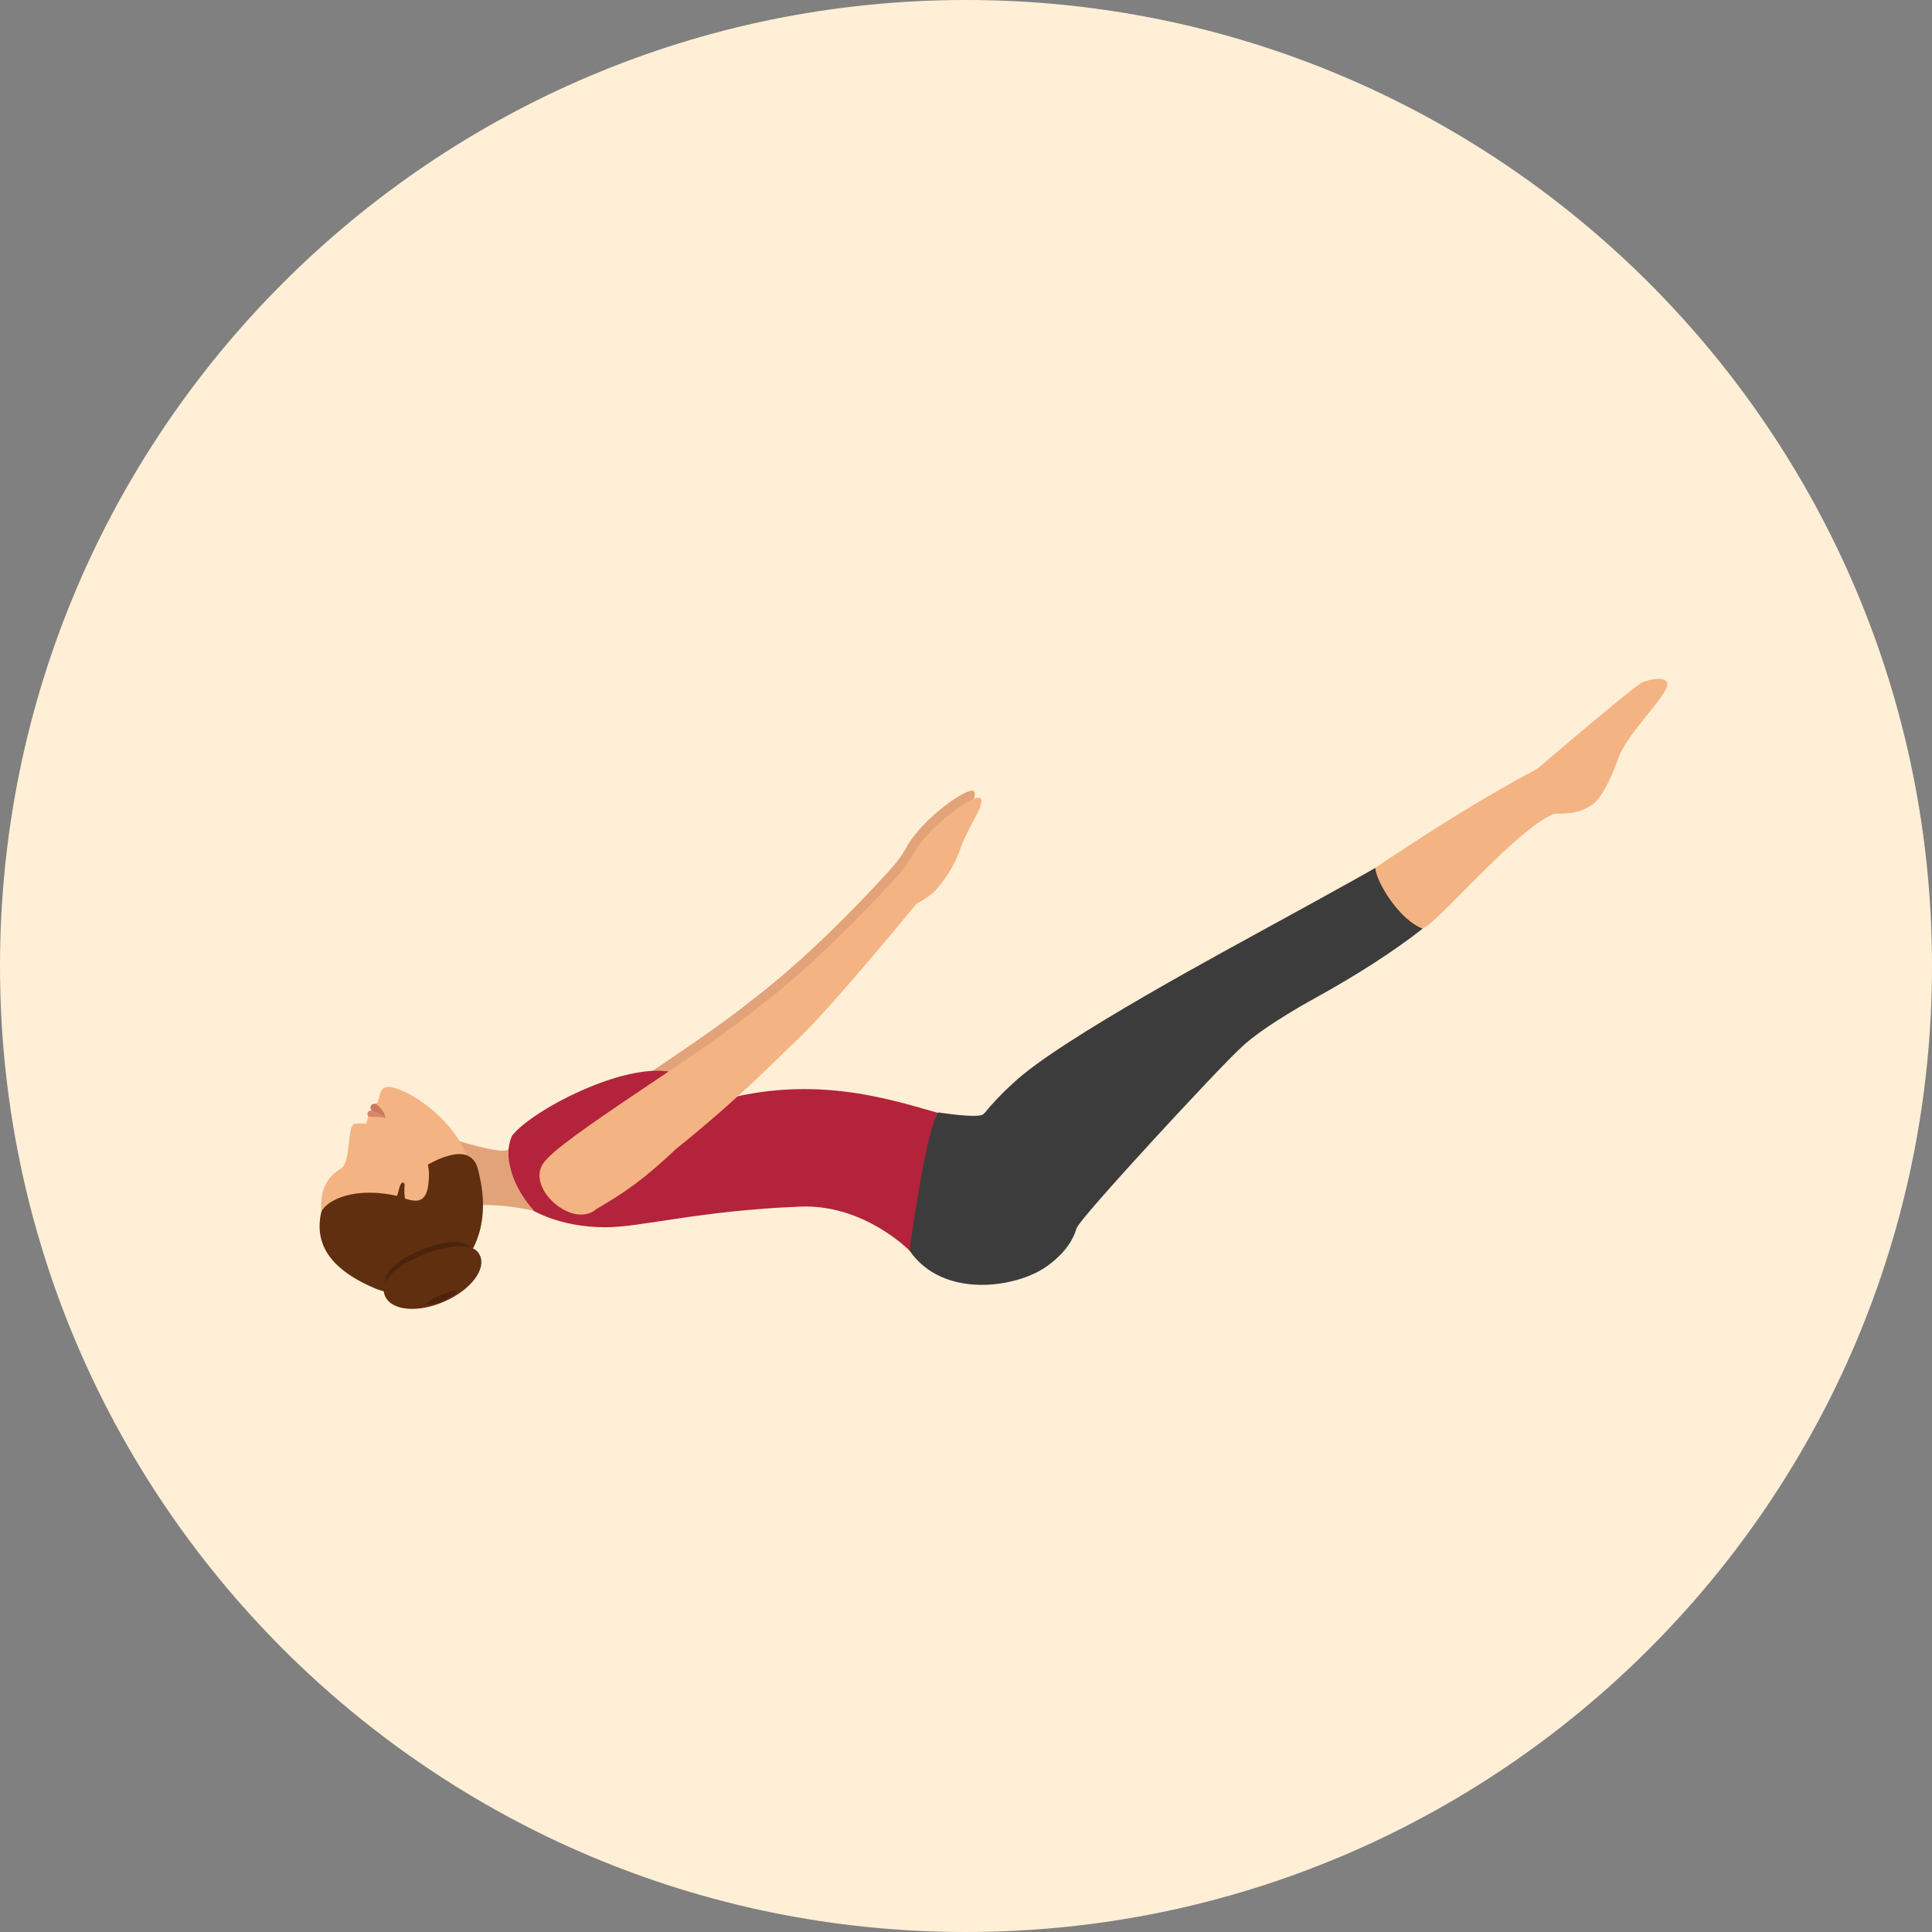 <?xml version="1.0" encoding="iso-8859-1"?>
<!-- Generator: Adobe Illustrator 19.0.0, SVG Export Plug-In . SVG Version: 6.00 Build 0)  -->
<svg version="1.1" id="Layer_1" xmlns="http://www.w3.org/2000/svg" xmlns:xlink="http://www.w3.org/1999/xlink" x="0px" y="0px"
	 viewBox="0 0 496.2 496.2" style="enable-background:new 0 0 496.2 496.2;" xml:space="preserve">
<rect x="0" y="0" width="496.2" height="496.2" fill="#808080" stroke="none"/>
<path style="fill:#FFEFD6;" d="M0,248.1C0,111.1,111.1,0,248.1,0s248.1,111.1,248.1,248.1S385.1,496.2,248.1,496.2S0,385.1,0,248.1z
	"/>
<path style="fill:#E2A379;" d="M250.1,203.2c-1.4-1.3-13.6,7.2-17.5,14.8c-1.6,3-5.3,6.8-5.3,6.8c-19.8,21.6-33.5,31.5-33.5,31.5
	c-16,13.2-51.6,34.2-56,40.7c-4.5,6.5,7.7,17,13.7,11.7c7.6-4.4,12.6-8,20.3-15.3c16.1-12.9,26.1-23.3,31.2-28.1
	c8.3-7.7,30.7-35,30.7-35s3.7-1.9,5.3-3.9c2.9-3.5,4.8-6.8,6.1-10.7C247.3,210,251.5,204.5,250.1,203.2z"/>
<path style="fill:#B3233B;" d="M174.8,276.1c-11.2-5.1-38,8.7-43.3,15.6c-1.8,4-1.2,11.5,0.9,16c3,3.1,11.3,7.5,23.1,7.5
	c9.2,0,24.3-4.3,50-5.3c16.5-0.7,28.2,11.4,28.2,11.4l7.5-35.4c-12.6-3.5-33.4-10.7-59.7-2.2C181.4,283.6,177.9,277.5,174.8,276.1z"
	/>
<path style="fill:#E2A379;" d="M130.6,295.2c-0.9,0.7-4.1,0.5-14-2.5l-0.3,18c7.9-2.9,20.9,0.3,20.9,0.3
	C129.7,302.7,130.6,295.2,130.6,295.2z"/>
<path style="fill:#F4B382;" d="M87.6,300.1c-5.5,3.2-5.4,8.8-4.9,12.2c1.4,10.5,6.6,13.7,13.6,16.7c9.3,4,23.4-19.1,24.3-23.6
	c2.5-11.7-10.6-22.3-16.7-25c-6.6-3-5.9,0-6.9,2.7c0,0.1-0.5,0.4-0.5,0.4c-0.4,0.9-0.9,2.2-2,3.2c0,0-0.1,0.9-0.3,1.4
	c-0.1,0.3-0.2,0.5-0.6,0.5c-1.1-0.1-2.2-0.1-2.7,0.1C89.2,289.4,90.1,298.6,87.6,300.1z"/>
<path style="fill:#D6876B;" d="M99,287.2c0,0-0.5-0.7-3.5-2c-0.4,0-1.3,0.1-1.1,1.2C94.6,287.2,96.8,286.5,99,287.2z"/>
<path style="fill:#CC785E;" d="M99,287.2c0,0,0.1-1.8-2.5-3.7c-0.4-0.1-0.9,0.1-1,0.2c-0.8,0.8,0,1.5,0,1.5
	C98.6,286.5,99,287.2,99,287.2z"/>
<path style="fill:#602F0F;" d="M96.3,330.9c11.4,4.9,33.6-5.1,26.3-31.1c-0.5-1.7-2.2-4.3-6.9-3.1c-3.3,0.8-6.1,2.6-6.1,2.6
	c-0.8,0.5-1.7,1.1-2.7,1.8c-1,0.7-2.7,6.6-3.9,6.3c-11.9-3-19.2,0.9-20.5,3.9C80.8,319,84.1,325.7,96.3,330.9z"/>
<path style="fill:#F4B382;" d="M110.1,303.3c0.5-5.8-1.6-6.9-4.7-7.9l-1.7,8.6l0.2,3.8C107.1,308.8,109.7,309.1,110.1,303.3z"/>
<path style="fill:#4C230C;" d="M121.5,321.2c1.7,3.4-1.9,8.4-8,11.1s-12.4,2.2-14.1-1.2c-1.7-3.4,1.6-6.9,7.7-9.6
	C113.2,318.7,119.8,317.7,121.5,321.2z"/>
<g>
	<path style="fill:#602F0F;" d="M102.4,305.7c-0.2,1-0.6,1.8-0.9,2.5c-0.4,1-0.9,1.5-0.9,1.5l3.8,0.2c0.2-0.5,0.4-1,0.6-1.5
		c0,0-0.4,0-1.1-0.1h0.1c-0.1-0.9-0.2-2.3-0.1-4.2C104,304.1,103.1,302.6,102.4,305.7z"/>
	<path style="fill:#602F0F;" d="M123.2,322.3c1.8,3.6-2.2,8.9-8.9,11.9c-6.7,3-13.5,2.5-15.3-1.1s1.9-7.4,8.6-10.4
		C114.3,319.8,121.5,318.7,123.2,322.3z"/>
</g>
<path style="fill:#4C230C;" d="M117.1,331.6c0.2,0.4-1.3,1.5-3.3,2.4s-3.9,1.3-4.1,0.9s1.1-1.2,3.1-2.1S116.9,331.2,117.1,331.6z"/>
<path style="fill:#3D3C3C;" d="M233.6,321.2c8.6,12.5,27.5,9.6,35.3,4c24.4-17.6-14-42-16.3-39.1c-1,1.3-11.6-0.4-11.6-0.4
	C237.7,290.2,233.6,321.2,233.6,321.2z"/>
<path style="fill:#F4B382;" d="M427.9,176.9c-2.1,4.3-10.2,12-12.3,17.9c-1.2,3.4-3.8,9.9-6.7,11.9c-4.8,3.2-8.7,1.8-10.2,2.5
	c-9.2,4-27.5,25.5-32.5,28.8c-8.3,5.5-15.9-13.1-13-15.1c24.4-16.4,37.1-23,41.7-25.5c0,0,23.2-19.9,26.5-21.9
	C423.4,174.3,429.7,173.2,427.9,176.9z"/>
<path style="fill:#3D3C3C;" d="M338.2,256.1c10.1-5.6,19.4-11.5,27.2-17.6c-5.8-2.1-11.8-11.6-12.2-15.6
	c-3.1,1.9-27.6,15.3-27.6,15.3c-7.7,4.3-53.7,28.8-65.4,40c-3.1,2.8-5.6,5.5-7.6,8c-3.8,4.7,24,29.1,24,29.1
	c0.8-2.5,36.1-40.7,42.1-46.2C324.6,263.4,338.2,256.1,338.2,256.1z"/>
<path style="fill:#F4B382;" d="M251.8,205c-1.4-1.3-13.6,7.2-17.5,14.8c-1.6,3-5.3,6.8-5.3,6.8c-19.8,21.6-33.5,31.5-33.5,31.5
	c-16,13.2-51.6,34.2-56,40.7c-4.4,6.5,7.7,17,13.7,11.7c7.6-4.4,12.6-8,20.3-15.3c16.1-12.9,26.1-23.3,31.2-28.1
	c8.3-7.7,30.7-35,30.7-35s3.7-1.9,5.3-3.9c2.9-3.5,4.8-6.7,6.1-10.7C249,211.8,253.2,206.3,251.8,205z"/>
<g>
</g>
<g>
</g>
<g>
</g>
<g>
</g>
<g>
</g>
<g>
</g>
<g>
</g>
<g>
</g>
<g>
</g>
<g>
</g>
<g>
</g>
<g>
</g>
<g>
</g>
<g>
</g>
<g>
</g>
</svg>
